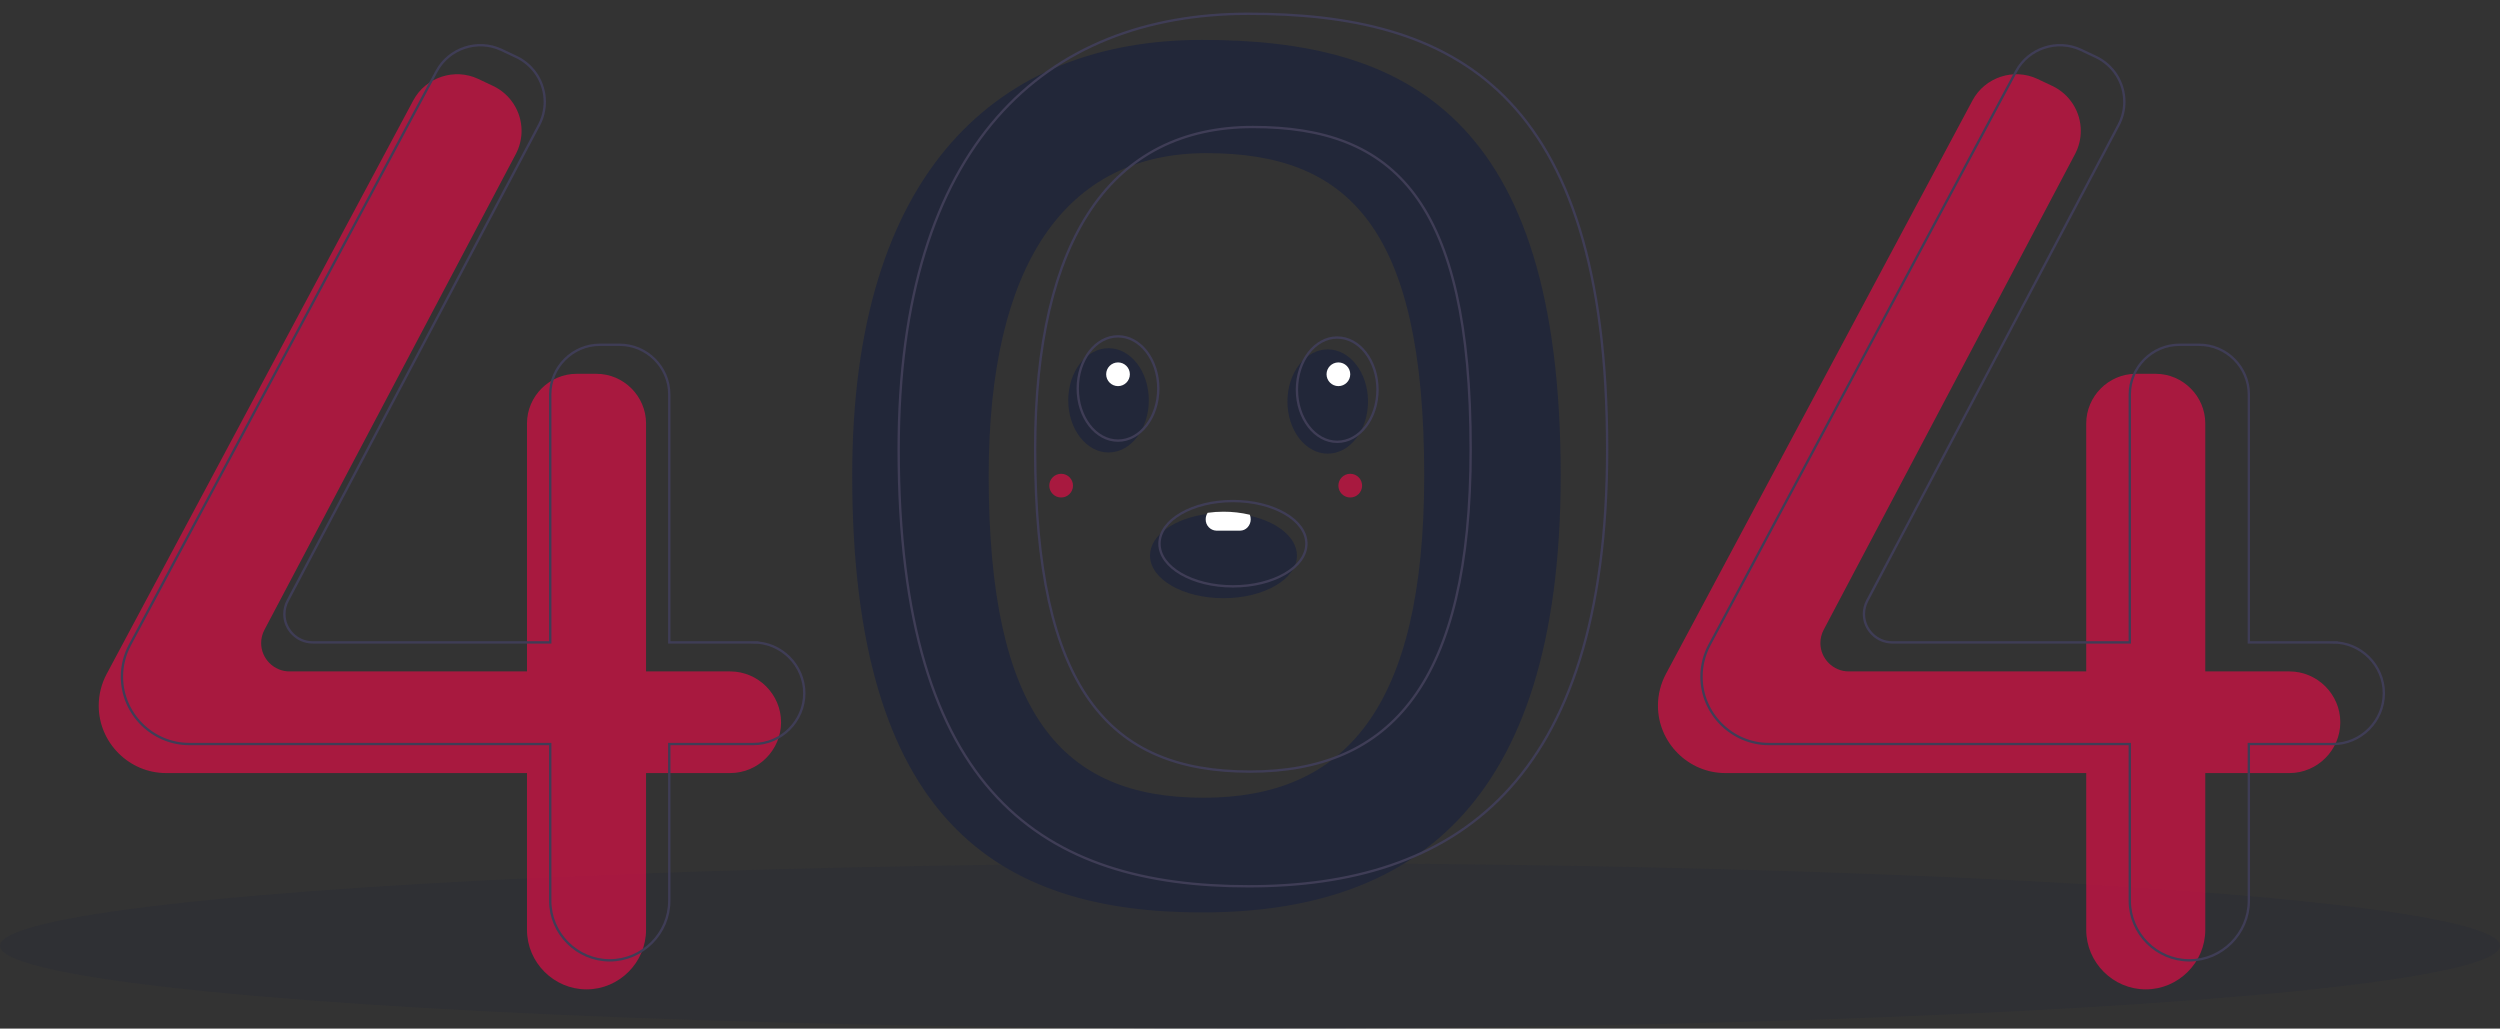 <?xml version="1.0" encoding="UTF-8" standalone="no"?><!DOCTYPE svg PUBLIC "-//W3C//DTD SVG 1.1//EN" "http://www.w3.org/Graphics/SVG/1.1/DTD/svg11.dtd"><svg width="100%" height="100%" viewBox="0 0 350 144" version="1.1" xmlns="http://www.w3.org/2000/svg" xmlns:xlink="http://www.w3.org/1999/xlink" xml:space="preserve" xmlns:serif="http://www.serif.com/" style="fill-rule:evenodd;clip-rule:evenodd;stroke-miterlimit:10;"><rect x="0" y="0" width="350" height="144" fill="#333333" stroke="none"/><g id="Drawing_404"><ellipse cx="175" cy="132.415" rx="175" ry="11.585" style="fill:#222739;fill-opacity:0.2;"/><path d="M168.293,5.585c-28.513,0 -48.984,18.293 -48.984,60.976c0,48.374 20.471,61.179 48.984,61.179c28.512,0 50.203,-14.025 50.203,-61.179c0,-50.407 -21.691,-60.976 -50.203,-60.976Zm0.187,106.098c-19.748,0 -30.065,-11.586 -30.065,-45.091c0,-29.563 10.739,-45.153 30.487,-45.153c19.749,0 30.488,10.241 30.488,45.153c0,32.66 -11.162,45.091 -30.91,45.091Z" style="fill:#222739;fill-rule:nonzero;"/><path d="M102.236,94l-11.789,0l0,-34.714c0,-3.814 -3.138,-6.953 -6.952,-6.953l-2.762,0l0,0c-3.814,0 -6.953,3.139 -6.953,6.953l0,34.714l-33.251,0c0,0 0,0 0,0c-2.177,0 -3.969,-1.792 -3.969,-3.969c0,-0.646 0.158,-1.283 0.46,-1.854l35.193,-66.61c0.529,-1 0.805,-2.115 0.805,-3.247c0,-2.685 -1.555,-5.14 -3.983,-6.287l-2.078,-0.981c-3.331,-1.573 -7.363,-0.239 -9.1,3.009l-42.923,80.295c-0.73,1.368 -1.113,2.894 -1.113,4.445c0,5.171 4.256,9.427 9.427,9.427l50.532,0l0,21.951c0,4.571 3.762,8.333 8.334,8.333l0,0c4.571,0 8.333,-3.762 8.333,-8.333l0,-21.951l11.789,0c3.902,0 7.114,-3.212 7.114,-7.114c0,-3.903 -3.212,-7.114 -7.114,-7.114Z" style="fill:#f60948;fill-opacity:0.6;fill-rule:nonzero;"/><path d="M320.528,94l-11.788,0l0,-34.714c0,-3.814 -3.138,-6.953 -6.952,-6.953l-2.763,0l0,0c-3.814,0 -6.952,3.139 -6.952,6.953l0,34.714l-33.252,0c0,0 0,0 0,0c-2.177,0 -3.968,-1.792 -3.968,-3.969c0,-0.646 0.157,-1.283 0.459,-1.854l35.194,-66.61c0.528,-1 0.805,-2.115 0.805,-3.247c0,-2.685 -1.556,-5.14 -3.984,-6.287l-2.077,-0.981c-3.331,-1.573 -7.364,-0.239 -9.1,3.009l-42.923,80.295c-0.731,1.368 -1.113,2.894 -1.113,4.445c0,5.171 4.255,9.427 9.427,9.427l50.532,0l0,21.951c0,4.571 3.762,8.333 8.333,8.333c4.572,0 8.334,-3.762 8.334,-8.333l0,-21.951l11.788,0c3.903,0 7.114,-3.212 7.114,-7.114c0,-3.903 -3.211,-7.114 -7.114,-7.114Z" style="fill:#f60948;fill-opacity:0.6;fill-rule:nonzero;"/><path d="M105.488,89.935l-11.789,0l0,-34.715l0,0c0,-3.813 -3.138,-6.952 -6.952,-6.952l-2.762,0c-3.814,0 -6.952,3.139 -6.952,6.952l0,34.715l-33.252,0c0,0 0,0 0,0c-2.177,0 -3.969,-1.792 -3.969,-3.969c0,-0.646 0.158,-1.283 0.46,-1.854l35.193,-66.61c0.529,-1 0.805,-2.115 0.805,-3.247c0,-2.685 -1.555,-5.14 -3.983,-6.287l-2.078,-0.981c-3.331,-1.573 -7.363,-0.239 -9.1,3.009l-42.923,80.295c-0.73,1.368 -1.113,2.894 -1.113,4.445c0,5.171 4.256,9.427 9.427,9.427l50.533,0l0,21.951c0,4.571 3.761,8.333 8.333,8.333l0,0c4.571,0 8.333,-3.762 8.333,-8.333l0,-21.951l11.789,0c3.902,0 7.114,-3.212 7.114,-7.114c0,0 0,0 0,0c0,-3.903 -3.212,-7.114 -7.114,-7.114Z" style="fill:none;fill-rule:nonzero;stroke:#3f3d56;stroke-width:0.33px;"/><path d="M326.626,89.935l-11.789,0l0,-34.715c0,-3.813 -3.138,-6.952 -6.952,-6.952l-2.762,0c-3.814,0 -6.952,3.139 -6.952,6.952l0,34.715l-33.252,0c0,0 0,0 0,0c-2.177,0 -3.969,-1.792 -3.969,-3.969c0,-0.646 0.158,-1.283 0.46,-1.854l35.193,-66.61c0.529,-1 0.805,-2.115 0.805,-3.247c0,-2.685 -1.555,-5.14 -3.983,-6.287l-2.078,-0.981c-3.331,-1.573 -7.363,-0.239 -9.1,3.009l-42.922,80.295c-0.731,1.368 -1.114,2.894 -1.114,4.445c0,5.171 4.256,9.427 9.427,9.427l50.533,0l0,21.951c0,4.571 3.762,8.333 8.333,8.333c4.572,0 8.333,-3.762 8.333,-8.333l0,-21.951l11.789,0c3.903,0 7.114,-3.212 7.114,-7.114c0,-3.903 -3.211,-7.114 -7.114,-7.114Z" style="fill:none;fill-rule:nonzero;stroke:#3f3d56;stroke-width:0.33px;"/><path d="M174.797,1.927c-28.513,0 -48.984,18.293 -48.984,60.975c0,48.374 20.471,61.179 48.984,61.179c28.512,0 50.203,-14.024 50.203,-61.179c0,-50.406 -21.691,-60.975 -50.203,-60.975Zm0.187,106.097c-19.748,0 -30.065,-11.585 -30.065,-45.09c0,-29.563 10.739,-45.154 30.488,-45.154c19.748,0 30.487,10.241 30.487,45.154c0,32.66 -11.162,45.09 -30.91,45.09l0,0Z" style="fill:none;fill-rule:nonzero;stroke:#3f3d56;stroke-width:0.33px;"/><ellipse cx="155.195" cy="56.047" rx="5.64" ry="7.299" style="fill:#222739;"/><ellipse cx="185.882" cy="56.213" rx="5.64" ry="7.299" style="fill:#222739;"/><path d="M181.57,77.777c0,3.297 -4.605,5.971 -10.285,5.971c-5.679,0 -10.284,-2.674 -10.284,-5.971c0,-2.857 3.453,-5.245 8.068,-5.829c0.735,-0.097 1.475,-0.145 2.216,-0.143c1.242,-0.004 2.48,0.13 3.693,0.398c3.855,0.86 6.592,3.033 6.592,5.574Z" style="fill:#222739;fill-rule:nonzero;"/><ellipse cx="156.522" cy="54.388" rx="5.64" ry="7.299" style="fill:none;stroke:#3f3d56;stroke-width:0.33px;"/><ellipse cx="187.209" cy="54.554" rx="5.64" ry="7.299" style="fill:none;stroke:#3f3d56;stroke-width:0.33px;"/><ellipse cx="172.612" cy="76.118" rx="10.284" ry="5.972" style="fill:none;stroke:#3f3d56;stroke-width:0.33px;"/><path d="M175.1,72.701c0.003,0.417 -0.154,0.82 -0.438,1.125c-0.271,0.296 -0.653,0.466 -1.055,0.467l-3.317,0c-0.845,-0.029 -1.518,-0.746 -1.493,-1.592c-0.002,-0.323 0.093,-0.64 0.272,-0.909c0.734,-0.104 1.475,-0.155 2.216,-0.153c1.243,-0.004 2.483,0.139 3.693,0.425c0.082,0.202 0.123,0.419 0.122,0.637Z" style="fill:#fff;fill-rule:nonzero;"/><circle cx="156.522" cy="52.398" r="1.659" style="fill:#fff;"/><circle cx="187.375" cy="52.398" r="1.659" style="fill:#fff;"/><circle cx="189.034" cy="67.99" r="1.659" style="fill:#f60948;fill-opacity:0.6;"/><circle cx="148.56" cy="67.99" r="1.659" style="fill:#f60948;fill-opacity:0.6;"/></g></svg>